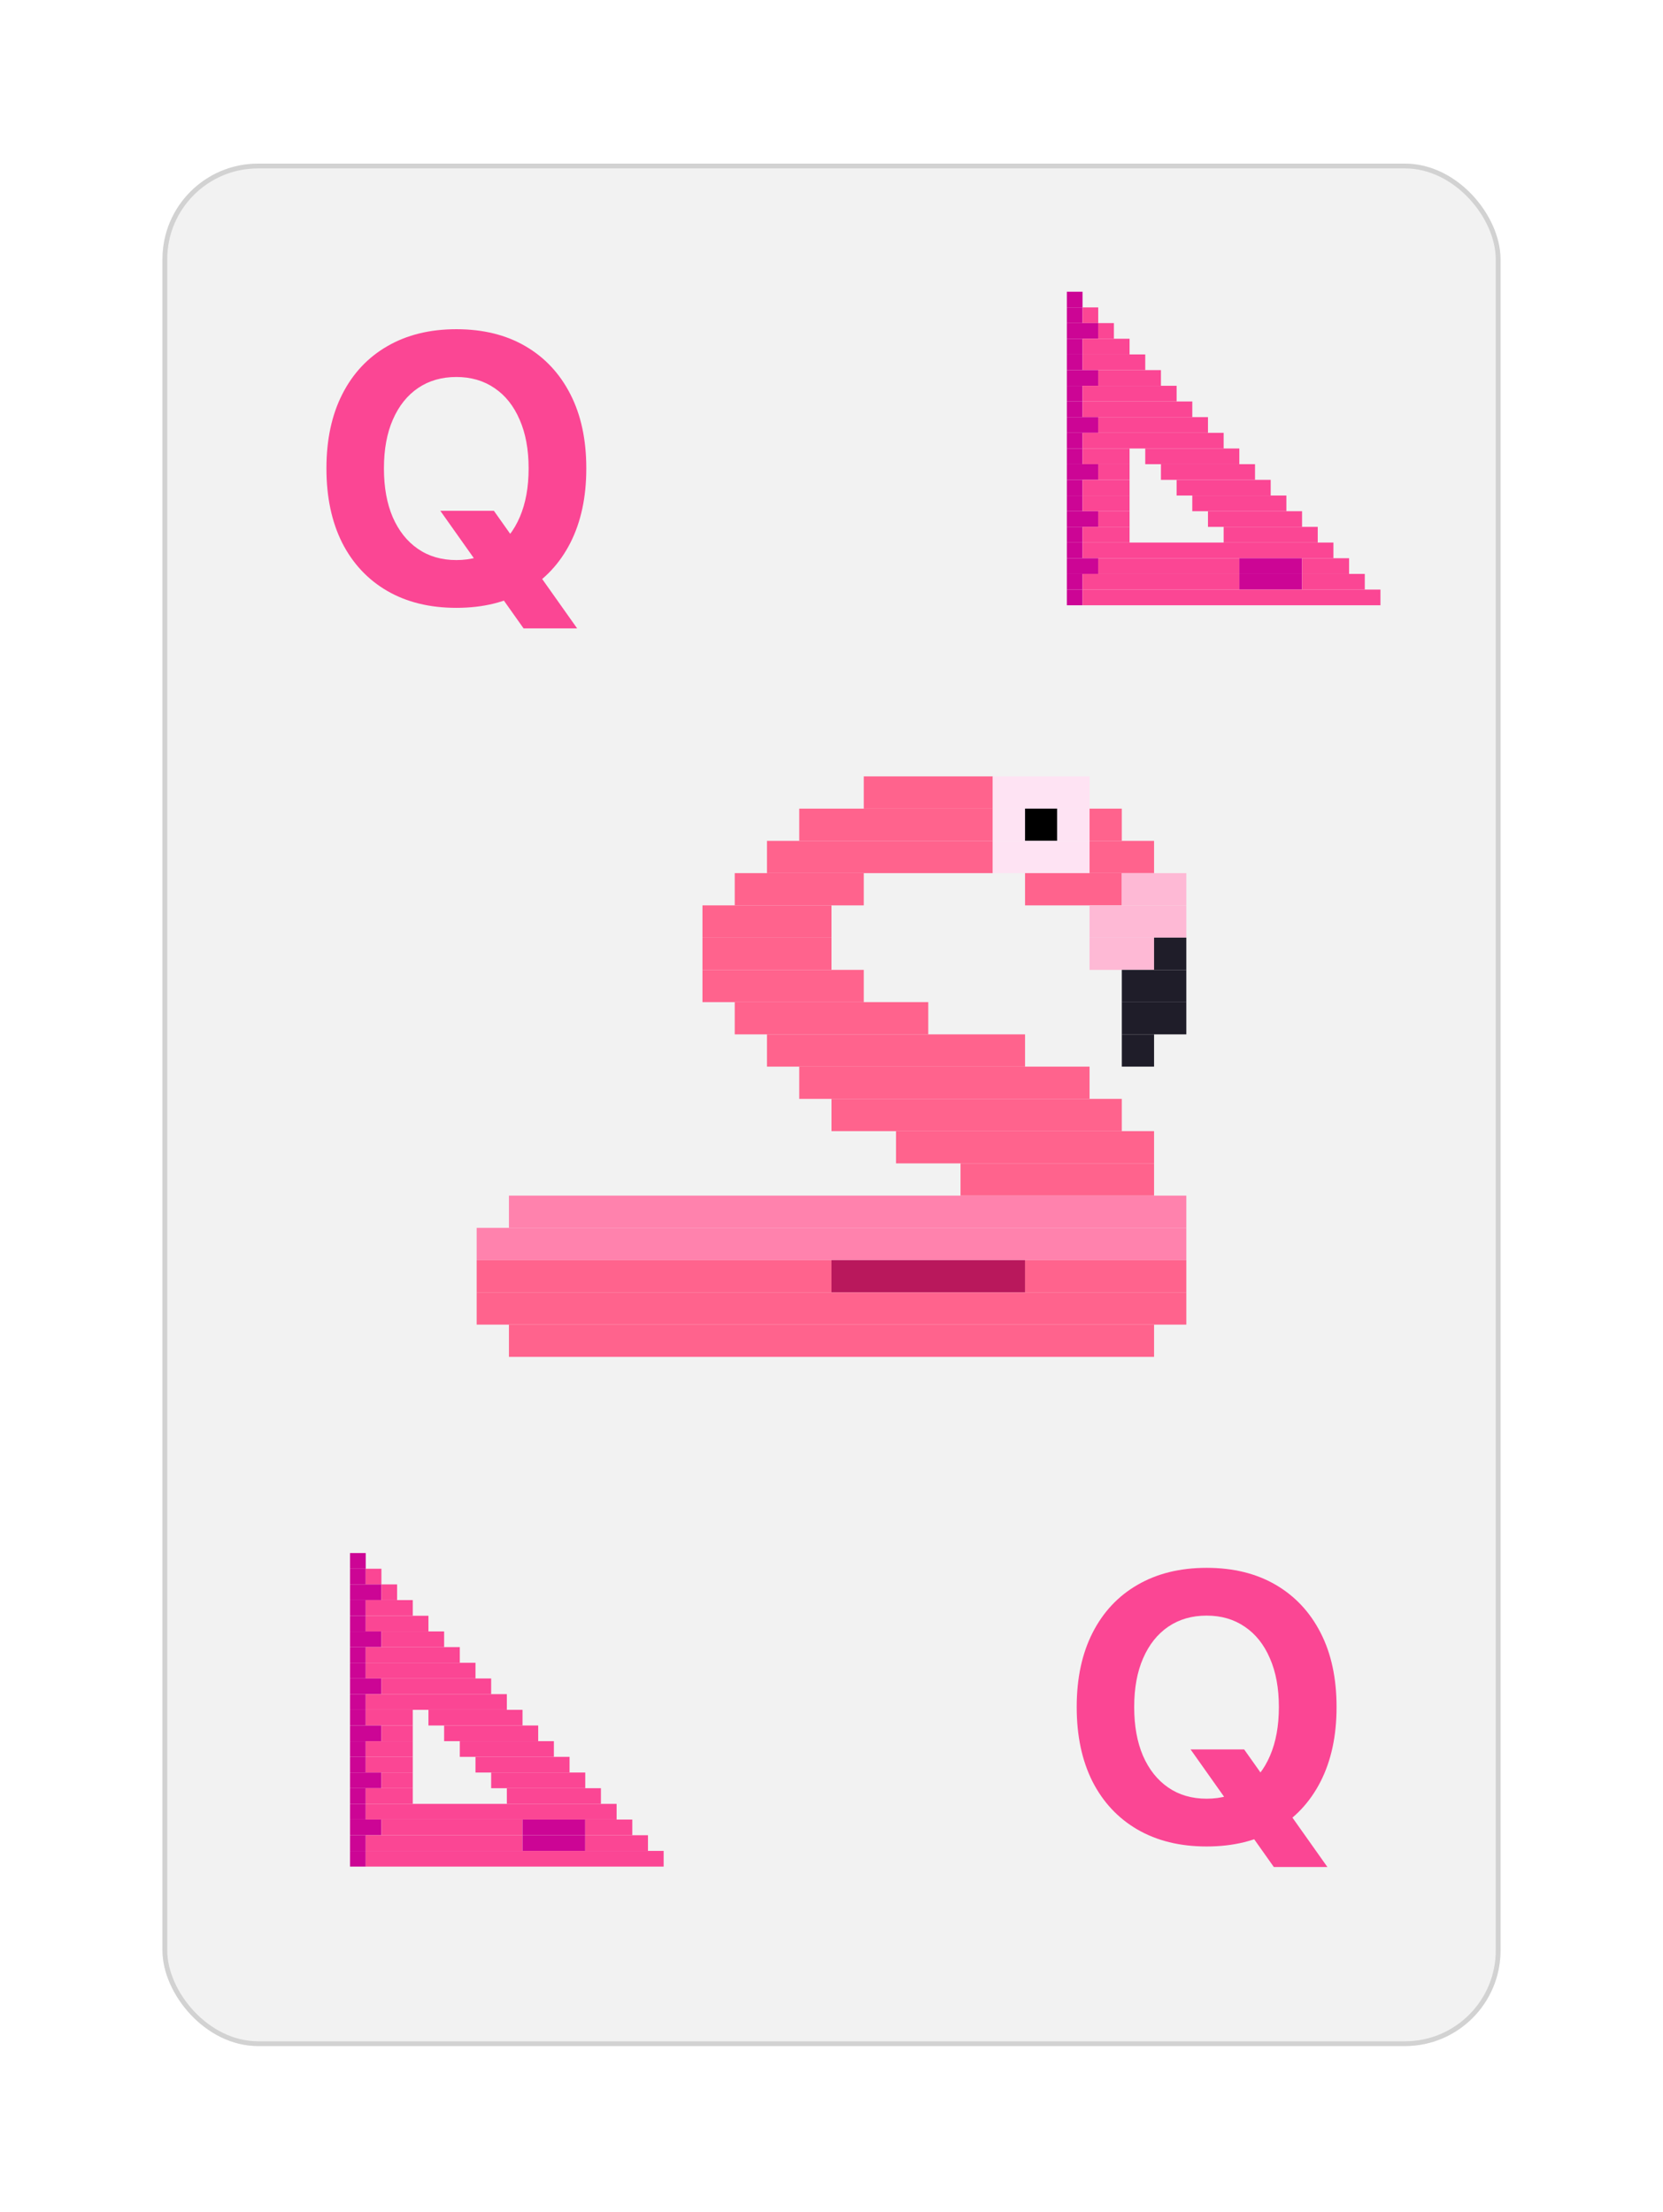 <svg width="348" height="463" viewBox="0 0 348 463" fill="none" xmlns="http://www.w3.org/2000/svg">
<g filter="url(#filter0_d_18_14593)">
<rect x="34" y="29.248" width="280" height="394" rx="20" fill="#F2F2F2"/>
<rect x="34.5" y="29.748" width="279" height="393" rx="19.5" stroke="#D2D2D2"/>
</g>
<path d="M76.531 325.06H73.25V328.341H76.531V325.06Z" fill="#CC0595"/>
<path d="M76.531 328.341H73.25V331.622H76.531V328.341Z" fill="#CC0595"/>
<path d="M79.812 328.341H76.531V331.622H79.812V328.341Z" fill="#FB4694"/>
<path d="M79.812 331.622H73.25V334.903H79.812V331.622Z" fill="#CC0595"/>
<path d="M83.094 331.622H79.812V334.903H83.094V331.622Z" fill="#FB4694"/>
<path d="M76.531 334.903H73.25V338.185H76.531V334.903Z" fill="#CC0595"/>
<path d="M86.375 334.903H76.531V338.185H86.375V334.903Z" fill="#FB4694"/>
<path d="M76.531 338.185H73.25V341.466H76.531V338.185Z" fill="#CC0595"/>
<path d="M89.656 338.185H76.531V341.466H89.656V338.185Z" fill="#FB4694"/>
<path d="M79.812 341.466H73.25V344.747H79.812V341.466Z" fill="#CC0595"/>
<path d="M92.938 341.466H79.812V344.747H92.938V341.466Z" fill="#FB4694"/>
<path d="M76.531 344.747H73.25V348.028H76.531V344.747Z" fill="#CC0595"/>
<path d="M96.219 344.747H76.531V348.028H96.219V344.747Z" fill="#FB4694"/>
<path d="M76.531 348.028H73.25V351.31H76.531V348.028Z" fill="#CC0595"/>
<path d="M99.5 348.028H76.531V351.31H99.5V348.028Z" fill="#FB4694"/>
<path d="M79.812 351.31H73.25V354.591H79.812V351.31Z" fill="#CC0595"/>
<path d="M102.781 351.31H79.812V354.591H102.781V351.31Z" fill="#FB4694"/>
<path d="M76.531 354.591H73.25V357.872H76.531V354.591Z" fill="#CC0595"/>
<path d="M106.062 354.591H76.531V357.872H106.062V354.591Z" fill="#FB4694"/>
<path d="M76.531 357.872H73.25V361.153H76.531V357.872Z" fill="#CC0595"/>
<path d="M86.375 357.872H76.531V361.153H86.375V357.872Z" fill="#FB4694"/>
<path d="M109.344 357.872H89.656V361.153H109.344V357.872Z" fill="#FB4694"/>
<path d="M79.812 361.153H73.25V364.435H79.812V361.153Z" fill="#CC0595"/>
<path d="M86.375 361.153H79.812V364.435H86.375V361.153Z" fill="#FB4694"/>
<path d="M112.625 361.153H92.938V364.435H112.625V361.153Z" fill="#FB4694"/>
<path d="M76.531 364.435H73.25V367.716H76.531V364.435Z" fill="#CC0595"/>
<path d="M86.375 364.435H76.531V367.716H86.375V364.435Z" fill="#FB4694"/>
<path d="M115.906 364.435H96.219V367.716H115.906V364.435Z" fill="#FB4694"/>
<path d="M76.531 367.716H73.25V370.997H76.531V367.716Z" fill="#CC0595"/>
<path d="M86.375 367.716H76.531V370.997H86.375V367.716Z" fill="#FB4694"/>
<path d="M119.188 367.716H99.5V370.997H119.188V367.716Z" fill="#FB4694"/>
<path d="M79.812 370.997H73.25V374.278H79.812V370.997Z" fill="#CC0595"/>
<path d="M86.375 370.997H79.812V374.278H86.375V370.997Z" fill="#FB4694"/>
<path d="M122.469 370.997H102.781V374.278H122.469V370.997Z" fill="#FB4694"/>
<path d="M76.531 374.278H73.25V377.56H76.531V374.278Z" fill="#CC0595"/>
<path d="M86.375 374.278H76.531V377.56H86.375V374.278Z" fill="#FB4694"/>
<path d="M125.75 374.278H106.062V377.56H125.75V374.278Z" fill="#FB4694"/>
<path d="M76.531 377.56H73.25V380.841H76.531V377.56Z" fill="#CC0595"/>
<path d="M129.031 377.56H76.531V380.841H129.031V377.56Z" fill="#FB4694"/>
<path d="M79.812 380.841H73.25V384.122H79.812V380.841Z" fill="#CC0595"/>
<path d="M109.344 380.841H79.812V384.122H109.344V380.841Z" fill="#FB4694"/>
<path d="M122.469 380.841H109.344V384.122H122.469V380.841Z" fill="#CC0595"/>
<path d="M132.312 380.841H122.469V384.122H132.312V380.841Z" fill="#FB4694"/>
<path d="M76.531 384.122H73.25V387.403H76.531V384.122Z" fill="#CC0595"/>
<path d="M109.344 384.122H76.531V387.403H109.344V384.122Z" fill="#FB4694"/>
<path d="M122.469 384.122H109.344V387.403H122.469V384.122Z" fill="#CC0595"/>
<path d="M135.594 384.122H122.469V387.403H135.594V384.122Z" fill="#FB4694"/>
<path d="M76.531 387.403H73.25V390.685H76.531V387.403Z" fill="#CC0595"/>
<path d="M138.875 387.403H76.531V390.685H138.875V387.403Z" fill="#FB4694"/>
<path d="M226.531 61.06H223.25V64.341H226.531V61.06Z" fill="#CC0595"/>
<path d="M226.531 64.341H223.25V67.622H226.531V64.341Z" fill="#CC0595"/>
<path d="M229.812 64.341H226.531V67.622H229.812V64.341Z" fill="#FB4694"/>
<path d="M229.812 67.622H223.25V70.903H229.812V67.622Z" fill="#CC0595"/>
<path d="M233.094 67.622H229.812V70.903H233.094V67.622Z" fill="#FB4694"/>
<path d="M226.531 70.903H223.25V74.185H226.531V70.903Z" fill="#CC0595"/>
<path d="M236.375 70.903H226.531V74.185H236.375V70.903Z" fill="#FB4694"/>
<path d="M226.531 74.185H223.25V77.466H226.531V74.185Z" fill="#CC0595"/>
<path d="M239.656 74.185H226.531V77.466H239.656V74.185Z" fill="#FB4694"/>
<path d="M229.812 77.466H223.25V80.747H229.812V77.466Z" fill="#CC0595"/>
<path d="M242.938 77.466H229.812V80.747H242.938V77.466Z" fill="#FB4694"/>
<path d="M226.531 80.747H223.25V84.028H226.531V80.747Z" fill="#CC0595"/>
<path d="M246.219 80.747H226.531V84.028H246.219V80.747Z" fill="#FB4694"/>
<path d="M226.531 84.028H223.25V87.31H226.531V84.028Z" fill="#CC0595"/>
<path d="M249.5 84.028H226.531V87.31H249.5V84.028Z" fill="#FB4694"/>
<path d="M229.812 87.31H223.25V90.591H229.812V87.31Z" fill="#CC0595"/>
<path d="M252.781 87.31H229.812V90.591H252.781V87.31Z" fill="#FB4694"/>
<path d="M226.531 90.591H223.25V93.872H226.531V90.591Z" fill="#CC0595"/>
<path d="M256.062 90.591H226.531V93.872H256.062V90.591Z" fill="#FB4694"/>
<path d="M226.531 93.872H223.25V97.153H226.531V93.872Z" fill="#CC0595"/>
<path d="M236.375 93.872H226.531V97.153H236.375V93.872Z" fill="#FB4694"/>
<path d="M259.344 93.872H239.656V97.153H259.344V93.872Z" fill="#FB4694"/>
<path d="M229.812 97.153H223.25V100.435H229.812V97.153Z" fill="#CC0595"/>
<path d="M236.375 97.153H229.812V100.435H236.375V97.153Z" fill="#FB4694"/>
<path d="M262.625 97.153H242.938V100.435H262.625V97.153Z" fill="#FB4694"/>
<path d="M226.531 100.435H223.25V103.716H226.531V100.435Z" fill="#CC0595"/>
<path d="M236.375 100.435H226.531V103.716H236.375V100.435Z" fill="#FB4694"/>
<path d="M265.906 100.435H246.219V103.716H265.906V100.435Z" fill="#FB4694"/>
<path d="M226.531 103.716H223.25V106.997H226.531V103.716Z" fill="#CC0595"/>
<path d="M236.375 103.716H226.531V106.997H236.375V103.716Z" fill="#FB4694"/>
<path d="M269.188 103.716H249.5V106.997H269.188V103.716Z" fill="#FB4694"/>
<path d="M229.812 106.997H223.25V110.278H229.812V106.997Z" fill="#CC0595"/>
<path d="M236.375 106.997H229.812V110.278H236.375V106.997Z" fill="#FB4694"/>
<path d="M272.469 106.997H252.781V110.278H272.469V106.997Z" fill="#FB4694"/>
<path d="M226.531 110.278H223.25V113.56H226.531V110.278Z" fill="#CC0595"/>
<path d="M236.375 110.278H226.531V113.56H236.375V110.278Z" fill="#FB4694"/>
<path d="M275.75 110.278H256.062V113.56H275.75V110.278Z" fill="#FB4694"/>
<path d="M226.531 113.56H223.25V116.841H226.531V113.56Z" fill="#CC0595"/>
<path d="M279.031 113.56H226.531V116.841H279.031V113.56Z" fill="#FB4694"/>
<path d="M229.812 116.841H223.25V120.122H229.812V116.841Z" fill="#CC0595"/>
<path d="M259.344 116.841H229.812V120.122H259.344V116.841Z" fill="#FB4694"/>
<path d="M272.469 116.841H259.344V120.122H272.469V116.841Z" fill="#CC0595"/>
<path d="M282.312 116.841H272.469V120.122H282.312V116.841Z" fill="#FB4694"/>
<path d="M226.531 120.122H223.25V123.403H226.531V120.122Z" fill="#CC0595"/>
<path d="M259.344 120.122H226.531V123.403H259.344V120.122Z" fill="#FB4694"/>
<path d="M272.469 120.122H259.344V123.403H272.469V120.122Z" fill="#CC0595"/>
<path d="M285.594 120.122H272.469V123.403H285.594V120.122Z" fill="#FB4694"/>
<path d="M226.531 123.403H223.25V126.685H226.531V123.403Z" fill="#CC0595"/>
<path d="M288.875 123.403H226.531V126.685H288.875V123.403Z" fill="#FB4694"/>
<path d="M95.5 127.225C89.927 127.225 85.096 126.04 81.008 123.67C76.945 121.301 73.807 117.941 71.594 113.592C69.406 109.217 68.312 104.048 68.312 98.085V98.006C68.312 92.017 69.419 86.847 71.633 82.499C73.846 78.15 76.984 74.803 81.047 72.46C85.135 70.09 89.953 68.905 95.5 68.905C101.073 68.905 105.891 70.09 109.953 72.46C114.016 74.829 117.154 78.189 119.367 82.538C121.581 86.861 122.688 92.017 122.688 98.006V98.085C122.688 104.048 121.581 109.217 119.367 113.592C117.154 117.941 114.016 121.301 109.953 123.67C105.917 126.04 101.099 127.225 95.5 127.225ZM95.5 117.225C98.625 117.225 101.307 116.444 103.547 114.881C105.812 113.293 107.557 111.066 108.781 108.202C110.005 105.337 110.617 101.965 110.617 98.085V98.006C110.617 94.074 109.992 90.689 108.742 87.85C107.518 84.986 105.773 82.785 103.508 81.249C101.242 79.686 98.573 78.905 95.5 78.905C92.427 78.905 89.758 79.673 87.492 81.21C85.227 82.746 83.469 84.947 82.219 87.811C80.969 90.65 80.344 94.048 80.344 98.006V98.085C80.344 101.991 80.956 105.376 82.18 108.241C83.43 111.105 85.188 113.319 87.453 114.881C89.719 116.444 92.401 117.225 95.5 117.225ZM109.562 131.522L92.141 106.913H103.352L120.773 131.522H109.562Z" fill="#FB4694"/>
<path d="M252.5 386.474C246.927 386.474 242.096 385.289 238.008 382.919C233.945 380.549 230.807 377.19 228.594 372.841C226.406 368.466 225.312 363.297 225.312 357.333V357.255C225.312 351.265 226.419 346.096 228.633 341.747C230.846 337.398 233.984 334.052 238.047 331.708C242.135 329.338 246.953 328.153 252.5 328.153C258.073 328.153 262.891 329.338 266.953 331.708C271.016 334.078 274.154 337.437 276.367 341.786C278.581 346.109 279.688 351.265 279.688 357.255V357.333C279.688 363.297 278.581 368.466 276.367 372.841C274.154 377.19 271.016 380.549 266.953 382.919C262.917 385.289 258.099 386.474 252.5 386.474ZM252.5 376.474C255.625 376.474 258.307 375.692 260.547 374.13C262.812 372.541 264.557 370.315 265.781 367.45C267.005 364.586 267.617 361.213 267.617 357.333V357.255C267.617 353.323 266.992 349.937 265.742 347.099C264.518 344.234 262.773 342.034 260.508 340.497C258.242 338.935 255.573 338.153 252.5 338.153C249.427 338.153 246.758 338.922 244.492 340.458C242.227 341.994 240.469 344.195 239.219 347.06C237.969 349.898 237.344 353.297 237.344 357.255V357.333C237.344 361.239 237.956 364.625 239.18 367.489C240.43 370.354 242.188 372.567 244.453 374.13C246.719 375.692 249.401 376.474 252.5 376.474ZM266.562 390.771L249.141 366.161H260.352L277.773 390.771H266.562Z" fill="#FB4694"/>
<path d="M207.75 162.499H180.75V169.249H207.75V162.499Z" fill="#FF638D"/>
<path d="M228 162.499H207.75V169.249H228V162.499Z" fill="#FEE3F3"/>
<path d="M207.75 169.249H167.25V175.999H207.75V169.249Z" fill="#FF638D"/>
<path d="M214.5 169.249H207.75V175.999H214.5V169.249Z" fill="#FEE3F3"/>
<path d="M221.25 169.249H214.5V175.999H221.25V169.249Z" fill="black"/>
<path d="M228 169.249H221.25V175.999H228V169.249Z" fill="#FEE3F3"/>
<path d="M234.75 169.249H228V175.999H234.75V169.249Z" fill="#FF638D"/>
<path d="M207.75 175.999H160.5V182.749H207.75V175.999Z" fill="#FF638D"/>
<path d="M228 175.999H207.75V182.749H228V175.999Z" fill="#FEE3F3"/>
<path d="M241.5 175.999H228V182.749H241.5V175.999Z" fill="#FF638D"/>
<path d="M180.75 182.749H153.75V189.499H180.75V182.749Z" fill="#FF638D"/>
<path d="M234.75 182.749H214.5V189.499H234.75V182.749Z" fill="#FF638D"/>
<path d="M248.25 182.749H234.75V189.499H248.25V182.749Z" fill="#FEB9D5"/>
<path d="M174 189.499H147V196.249H174V189.499Z" fill="#FF638D"/>
<path d="M248.25 189.499H228V196.249H248.25V189.499Z" fill="#FEB9D5"/>
<path d="M174 196.249H147V202.999H174V196.249Z" fill="#FF638D"/>
<path d="M241.5 196.249H228V202.999H241.5V196.249Z" fill="#FEB9D5"/>
<path d="M248.25 196.249H241.5V202.999H248.25V196.249Z" fill="#1F1D29"/>
<path d="M180.75 202.999H147V209.749H180.75V202.999Z" fill="#FF638D"/>
<path d="M248.25 202.999H234.75V209.749H248.25V202.999Z" fill="#1F1D29"/>
<path d="M194.25 209.749H153.75V216.499H194.25V209.749Z" fill="#FF638D"/>
<path d="M248.25 209.749H234.75V216.499H248.25V209.749Z" fill="#1F1D29"/>
<path d="M214.5 216.499H160.5V223.249H214.5V216.499Z" fill="#FF638D"/>
<path d="M241.5 216.499H234.75V223.249H241.5V216.499Z" fill="#1F1D29"/>
<path d="M228 223.249H167.25V229.999H228V223.249Z" fill="#FF638D"/>
<path d="M234.75 229.999H174V236.749H234.75V229.999Z" fill="#FF638D"/>
<path d="M241.5 236.749H187.5V243.499H241.5V236.749Z" fill="#FF638D"/>
<path d="M241.5 243.499H201V250.249H241.5V243.499Z" fill="#FF638D"/>
<path d="M248.25 250.249H106.5V256.999H248.25V250.249Z" fill="#FF82AD"/>
<path d="M248.25 256.999H99.75V263.749H248.25V256.999Z" fill="#FF82AD"/>
<path d="M174 263.749H99.75V270.499H174V263.749Z" fill="#FF638D"/>
<path d="M214.5 263.749H174V270.499H214.5V263.749Z" fill="#B9185C"/>
<path d="M248.25 263.749H214.5V270.499H248.25V263.749Z" fill="#FF638D"/>
<path d="M248.25 270.499H99.75V277.249H248.25V270.499Z" fill="#FF638D"/>
<path d="M241.5 277.249H106.5V283.999H241.5V277.249Z" fill="#FF638D"/>
<defs>
<filter id="filter0_d_18_14593" x="0" y="0.249" width="348" height="462" filterUnits="userSpaceOnUse" color-interpolation-filters="sRGB">
<feFlood flood-opacity="0" result="BackgroundImageFix"/>
<feColorMatrix in="SourceAlpha" type="matrix" values="0 0 0 0 0 0 0 0 0 0 0 0 0 0 0 0 0 0 127 0" result="hardAlpha"/>
<feOffset dy="5"/>
<feGaussianBlur stdDeviation="17"/>
<feColorMatrix type="matrix" values="0 0 0 0 0 0 0 0 0 0 0 0 0 0 0 0 0 0 0.1 0"/>
<feBlend mode="normal" in2="BackgroundImageFix" result="effect1_dropShadow_18_14593"/>
<feBlend mode="normal" in="SourceGraphic" in2="effect1_dropShadow_18_14593" result="shape"/>
</filter>
</defs>
</svg>
